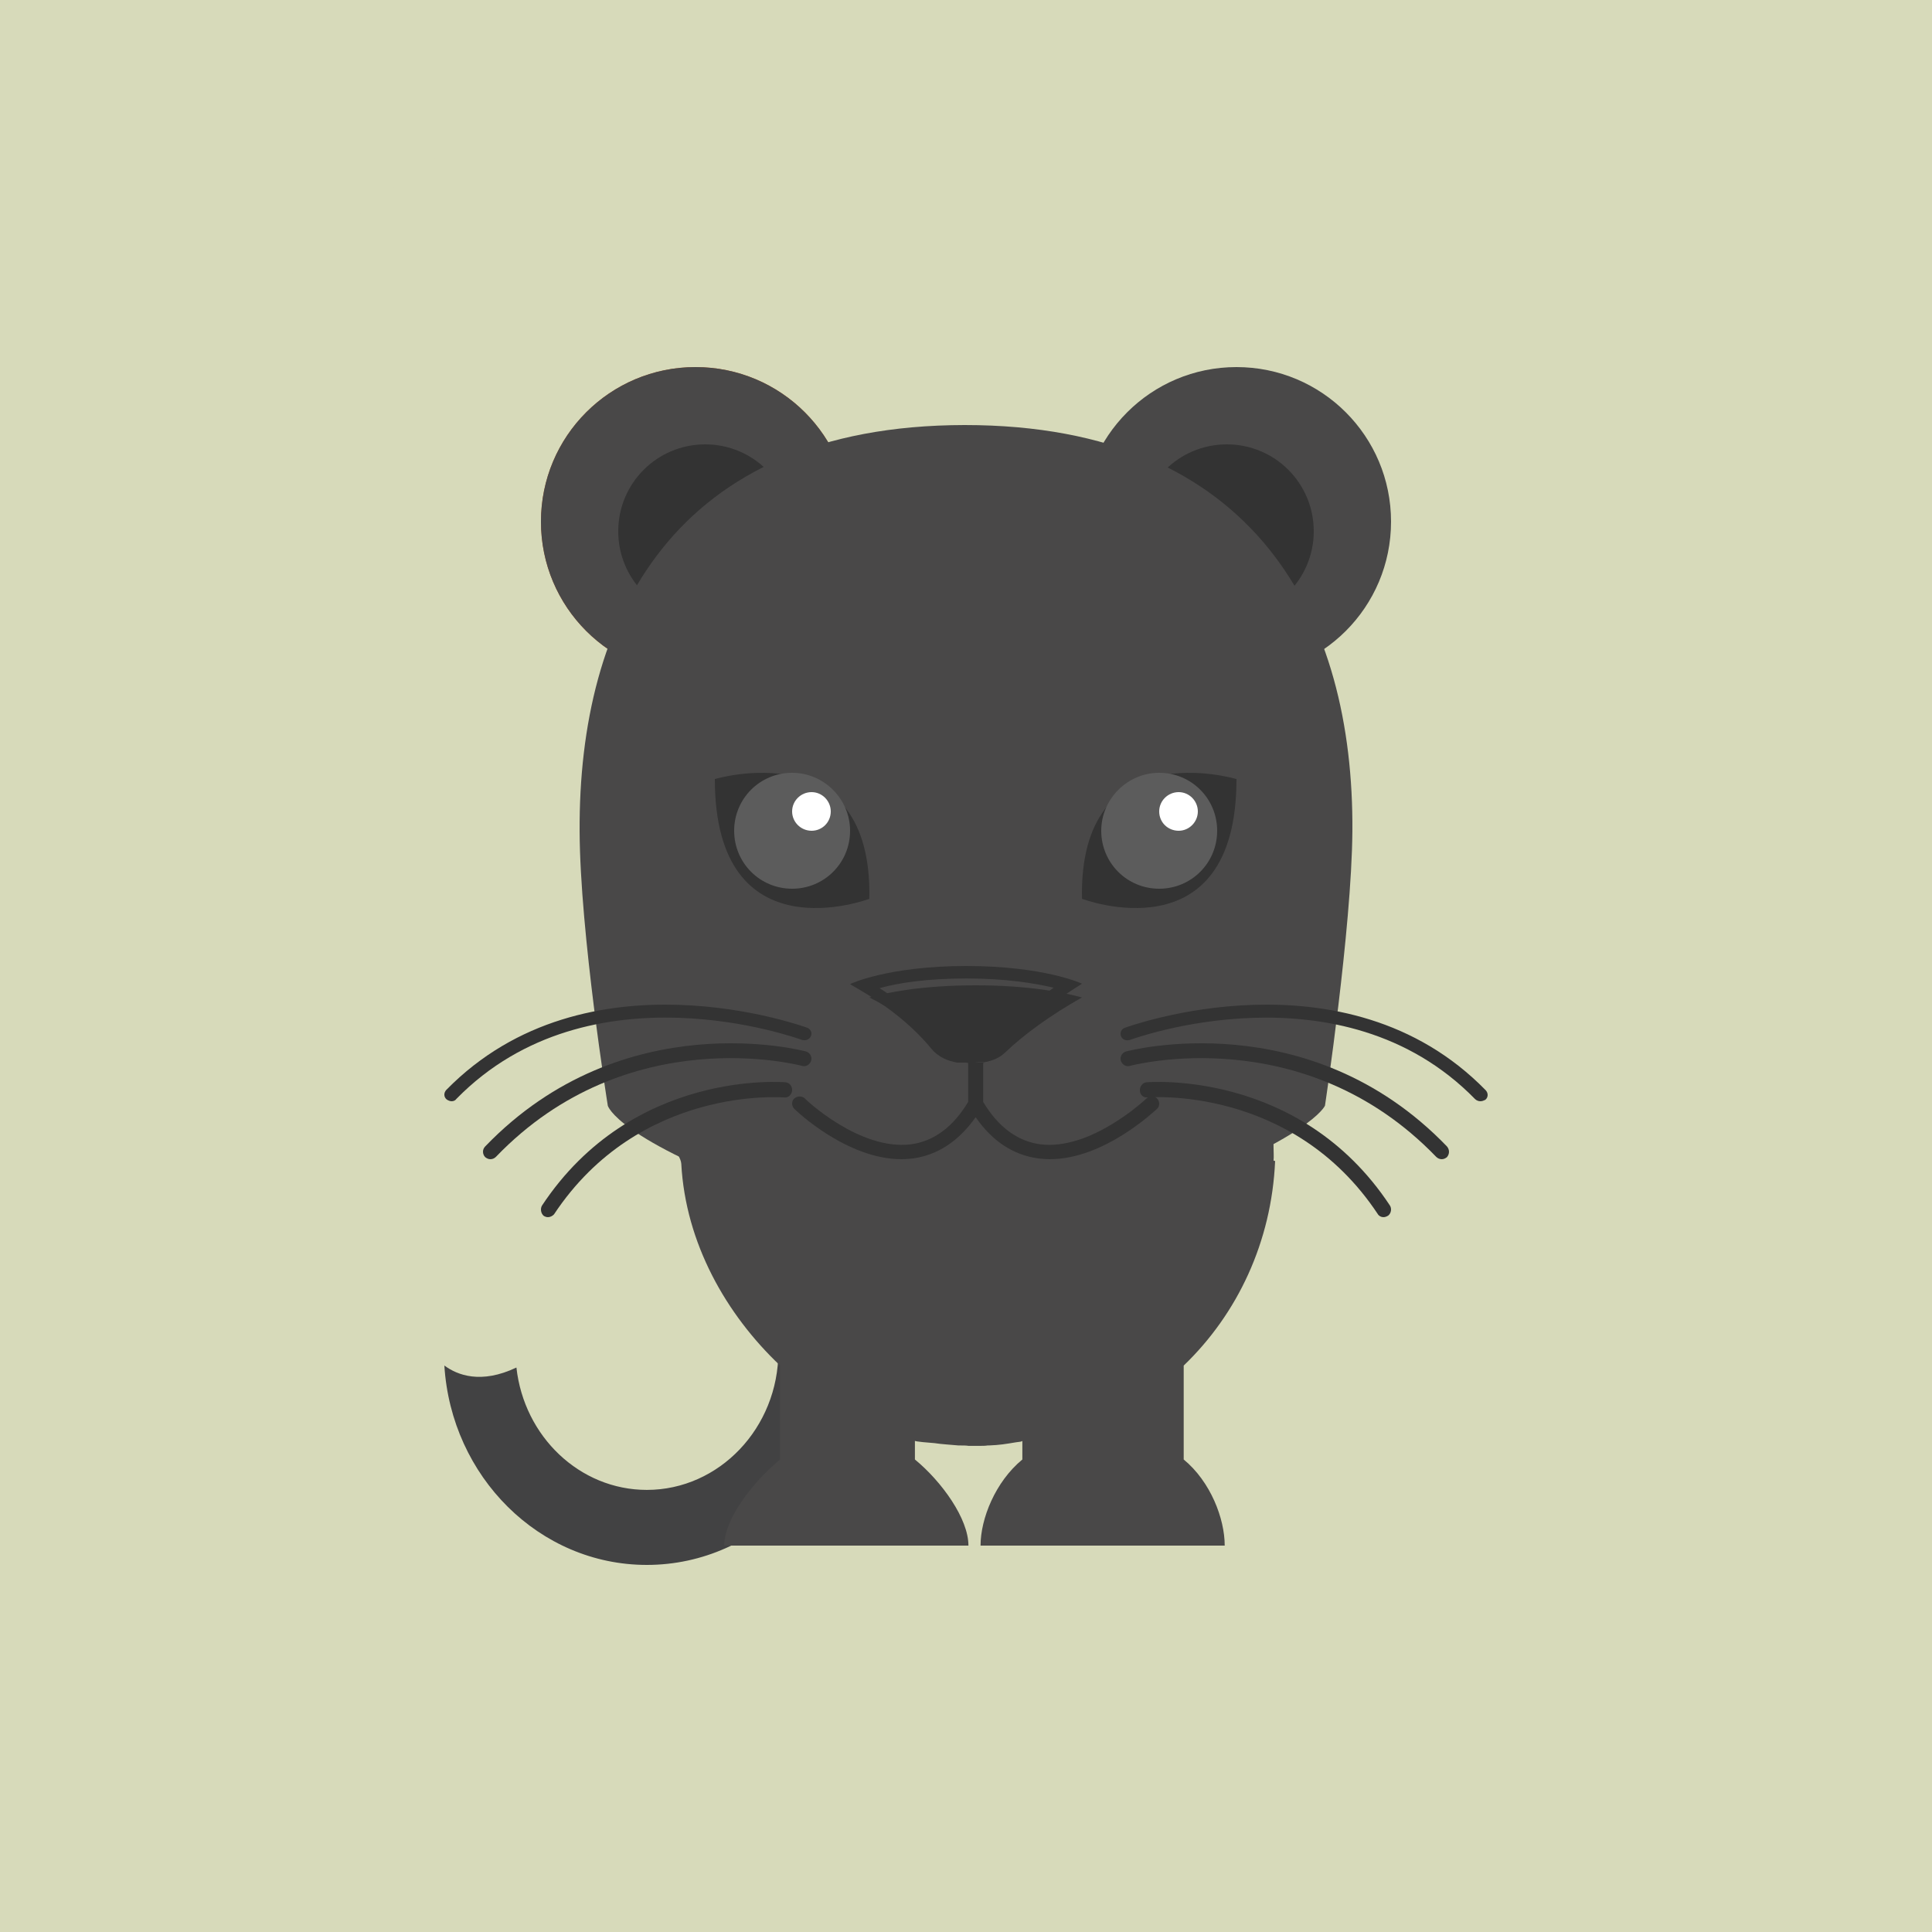 <?xml version="1.0" encoding="UTF-8"?>
<svg width="100px" height="100px" viewBox="0 0 100 100" version="1.1" xmlns="http://www.w3.org/2000/svg" xmlns:xlink="http://www.w3.org/1999/xlink">
    <!-- Generator: Sketch 54.1 (76490) - https://sketchapp.com -->
    <title>panther</title>
    <desc>Created with Sketch.</desc>
    <g id="panther" stroke="none" stroke-width="1" fill="none" fill-rule="evenodd">
        <rect id="Rectangle" fill="#D7DABA" x="0" y="0" width="100" height="100"></rect>
        <g id="icons8-black_jaguar" fill-rule="nonzero">
            <path d="M26.581,70.527 C26.544,70.271 26.525,70.015 26.525,69.74 C26.525,68.952 26.656,68.204 26.9,67.475 C27.219,66.51 26.75,65.447 25.831,65.113 C24.913,64.758 23.9,65.27 23.581,66.235 C23.206,67.357 23,68.538 23,69.74 C23,69.976 23.019,70.212 23.038,70.429 C23.675,70.921 24.838,71.374 26.581,70.527" id="Path" fill="#333333"></path>
            <path d="M100,50 C100,77.61 77.61,100 50,100 C22.39,100 0,77.61 0,50 C0,22.39 22.39,0 50,0 C77.61,0 100,22.39 100,50" id="Path" fill="#D7DABA"></path>
            <path d="M42.145,68 C41.118,68 40.289,68.872 40.289,69.952 C40.289,73.898 37.23,77.117 33.48,77.117 C30.007,77.117 27.125,74.355 26.73,70.783 C24.895,71.655 23.671,71.177 23,70.679 C23.355,76.431 27.914,81 33.48,81 C39.283,81 44,76.037 44,69.931 C44,68.872 43.171,68 42.145,68" id="Path" fill="#424243"></path>
            <path d="M66,60.094 C66,60.094 65.919,60.074 65.919,60.074 C65.939,59.852 65.919,59.63 65.919,59.408 C65.919,50.897 58.983,44 50.449,44 C41.916,44 35,50.897 35,59.408 C35,59.691 35.243,59.953 35.263,60.235 C35.485,64.35 37.588,68.04 40.379,70.682 L40.379,75.543 C38.984,76.692 37.487,78.608 37.487,80 L50.126,80 C50.126,78.608 48.751,76.692 47.356,75.543 L47.356,74.575 C47.356,74.615 48.083,74.676 48.367,74.696 C48.751,74.756 49.196,74.776 49.62,74.817 C49.641,74.817 49.721,74.817 49.742,74.817 C49.863,74.817 50.005,74.817 50.126,74.837 C50.227,74.837 50.328,74.837 50.429,74.837 C50.53,74.837 50.631,74.837 50.733,74.837 C50.854,74.837 50.995,74.837 51.117,74.817 C51.137,74.817 51.157,74.817 51.177,74.817 C51.744,74.797 52.087,74.736 52.573,74.655 C52.755,74.635 52.917,74.615 52.917,74.575 L52.917,75.543 C51.521,76.692 50.753,78.608 50.753,80 L63.391,80 C63.391,78.608 62.663,76.692 61.268,75.543 L61.268,70.682 C64.059,68 65.818,64.269 66,60.094" id="Path" fill="#494848"></path>
            <path d="M48,60.996 L48,60.996 C48,60.996 48,61.016 48,60.996 C48,61.016 48,60.996 48,60.996" id="Path" fill="#0B191C"></path>
            <path d="M49.98,60 C49.98,60 49.98,60 49.98,60 C50,60 50.02,60 50.02,60 L50.02,49.493 L50.02,43 C50,43 50,43 49.98,43 L49.98,49.493 L49.98,60 Z" id="Path" fill="#A94825"></path>
            <path d="M44,27 C44,31.423 40.423,35 36,35 C31.577,35 28,31.423 28,27 C28,22.577 31.577,19 36,19 C40.423,19 44,22.577 44,27" id="Path" fill="#AF5C2B"></path>
            <path d="M41,27.5 C41,29.97 38.989,32 36.5,32 C34.011,32 32,29.989 32,27.5 C32,25.011 34.011,23 36.5,23 C38.989,23 41,25.011 41,27.5" id="Path" fill="#4A1C12"></path>
            <path d="M72,27 C72,31.423 68.423,35 64,35 C59.577,35 56,31.423 56,27 C56,22.577 59.577,19 64,19 C68.423,19 72,22.577 72,27" id="Path" fill="#494848"></path>
            <path d="M68,27.5 C68,29.97 65.989,32 63.5,32 C61.011,32 59,29.989 59,27.5 C59,25.011 61.011,23 63.5,23 C65.989,23 68,25.011 68,27.5" id="Path" fill="#333333"></path>
            <path d="M44,27 C44,31.423 40.423,35 36,35 C31.577,35 28,31.423 28,27 C28,22.577 31.577,19 36,19 C40.423,19 44,22.577 44,27" id="Path" fill="#494848"></path>
            <path d="M41,27.5 C41,29.97 38.989,32 36.5,32 C34.011,32 32,29.989 32,27.5 C32,25.011 34.011,23 36.5,23 C38.989,23 41,25.011 41,27.5" id="Path" fill="#333333"></path>
            <path d="M50.01,26 C50.01,26 49.99,26 49.99,26 C49.99,26 49.99,26 50.01,26 L50.01,26 Z" id="Path" fill="#A94825"></path>
            <path d="M50.02,43 L50.02,26 C50.02,26 50,26 50,26 C50,26 49.98,26 49.98,26 L49.98,43 C49.98,43 50,43 50.02,43" id="Path" fill="#A94825"></path>
            <path d="M49.98,60 C49.98,60 49.98,60 49.98,60 C50,60 50.02,60 50.02,60 L50.02,49.493 L50.02,43 C50,43 50,43 49.98,43 L49.98,49.493 L49.98,60 Z" id="Path" fill="#A94825"></path>
            <path d="M49.93,22 L49.93,22.102 L50.19,22.102 L49.93,22.102 L49.93,22 C34.778,22.02 29.941,32.078 30.001,43.029 C30.021,48.271 31.46,57.231 31.46,57.231 C31.46,57.231 31.92,58.978 40.175,61.945 C40.175,61.945 47.651,63.936 50.19,63.997 C52.848,64.058 56.107,63.245 58.945,62.27 C59.265,62.168 59.585,62.046 59.585,61.945 L59.585,61.945 C67.84,58.958 68.58,57.231 68.58,57.231 C68.58,57.231 69.959,48.108 69.999,43.029 C70.079,32.078 65.082,22 49.93,22" id="Path" fill="#494848"></path>
            <path d="M37,40.325 C37,40.325 45.173,37.858 44.997,46.522 C44.997,46.522 37,49.559 37,40.325" id="Path" fill="#333333"></path>
            <path d="M44,43 C44,44.665 42.665,46 41,46 C39.335,46 38,44.665 38,43 C38,41.335 39.335,40 41,40 C42.645,40 44,41.355 44,43" id="Path" fill="#5C5C5C"></path>
            <path d="M43,42 C43,42.566 42.551,43 42.009,43 C41.449,43 41,42.547 41,42 C41,41.453 41.449,41 42.009,41 C42.551,41 43,41.453 43,42" id="Path" fill="#FFFFFF"></path>
            <path d="M64,40.325 C64,40.325 55.827,37.858 56.003,46.522 C56.003,46.522 64,49.559 64,40.325" id="Path" fill="#333333"></path>
            <path d="M57,43 C57,44.665 58.335,46 60,46 C61.665,46 63,44.665 63,43 C63,41.335 61.665,40 60,40 C58.355,40 57,41.355 57,43" id="Path" fill="#5C5C5C"></path>
            <path d="M60,42 C60,42.566 60.449,43 61.009,43 C61.551,43 62,42.547 62,42 C62,41.453 61.551,41 61.009,41 C60.449,41 60,41.453 60,42" id="Path" fill="#FFFFFF"></path>
            <path d="M50.015,55 C49.54,54.924 49.128,54.733 48.859,54.429 C47.58,53.057 45.908,52.086 45,51.629 C45.867,51.381 47.683,51 50.51,51 C53.296,51 55.113,51.381 56,51.629 C54.411,52.524 53.008,53.533 52.038,54.467 C51.769,54.733 51.398,54.905 50.944,54.981 L50.015,54.981 L50.015,55 Z" id="Path" fill="#333333"></path>
            <path d="M50.02,50.646 C52.079,50.646 53.584,50.896 54.535,51.125 C53.228,52.021 52.119,52.958 51.267,53.896 C51.049,54.125 50.772,54.292 50.416,54.375 L49.604,54.375 C49.188,54.292 48.871,54.125 48.673,53.875 C47.683,52.646 46.436,51.729 45.525,51.146 C46.495,50.875 47.98,50.646 50.02,50.646 M50.02,50 C45.941,50 43.98,50.938 44,50.938 L44,50.938 C44.04,51 46.515,52.208 48.198,54.271 C48.554,54.708 49.05,54.917 49.545,55 L50.475,55 C50.931,54.917 51.366,54.708 51.703,54.333 C53.465,52.396 55.98,50.958 56,50.917 C56.02,50.917 54.059,50 50.02,50" id="Shape" fill="#333333"></path>
            <path d="M50.11,57.036 C49.331,58.34 48.326,59.071 47.157,59.229 C44.491,59.565 41.682,56.897 41.661,56.858 C41.518,56.719 41.272,56.719 41.108,56.858 C40.964,56.996 40.964,57.233 41.108,57.391 C41.231,57.51 43.835,60 46.665,60 C46.87,60 47.055,59.98 47.26,59.96 C48.531,59.783 49.618,59.071 50.5,57.826 C51.361,59.071 52.448,59.783 53.74,59.96 C53.945,59.98 54.13,60 54.335,60 C57.165,60 59.769,57.49 59.892,57.391 C60.036,57.253 60.036,57.016 59.892,56.858 C59.749,56.7 59.503,56.719 59.339,56.858 C59.318,56.877 56.488,59.565 53.843,59.229 C52.674,59.071 51.669,58.34 50.89,57.036 L50.89,55.02 C50.91,55.02 50.951,55 50.972,55 L50.008,55 C50.049,55 50.069,55.02 50.11,55.02 L50.11,57.036 Z" id="Path" fill="#333333"></path>
            <path d="M23.374,57 C23.296,57 23.198,56.963 23.12,56.908 C22.963,56.78 22.963,56.561 23.1,56.414 C30.362,49.002 41.657,53.157 41.774,53.193 C41.97,53.266 42.048,53.468 41.97,53.633 C41.892,53.816 41.676,53.889 41.481,53.816 C41.363,53.779 30.558,49.807 23.629,56.872 C23.57,56.963 23.472,57 23.374,57" id="Path" fill="#333333"></path>
            <path d="M25.384,60 C25.281,60 25.198,59.959 25.116,59.896 C24.972,59.751 24.951,59.502 25.116,59.337 C32.283,51.894 41.634,54.402 41.716,54.423 C41.922,54.485 42.046,54.693 41.984,54.9 C41.922,55.107 41.716,55.232 41.51,55.169 C41.428,55.149 32.51,52.764 25.672,59.876 C25.59,59.959 25.487,60 25.384,60" id="Path" fill="#333333"></path>
            <path d="M28.364,63 C28.286,63 28.228,62.979 28.15,62.938 C27.995,62.814 27.956,62.566 28.053,62.401 C32.737,55.317 40.59,56.019 40.668,56.019 C40.862,56.04 41.018,56.226 40.998,56.453 C40.979,56.659 40.804,56.825 40.61,56.804 C40.532,56.804 33.107,56.164 28.675,62.855 C28.597,62.938 28.481,63 28.364,63" id="Path" fill="#333333"></path>
            <path d="M76.625,57 C76.528,57 76.43,56.963 76.351,56.89 C69.421,49.799 58.615,53.785 58.497,53.822 C58.301,53.896 58.086,53.804 58.027,53.639 C57.949,53.455 58.047,53.253 58.223,53.198 C58.341,53.161 69.636,48.991 76.9,56.431 C77.037,56.578 77.037,56.798 76.88,56.927 C76.802,56.963 76.723,57 76.625,57" id="Path" fill="#333333"></path>
            <path d="M74.624,60 C74.521,60 74.418,59.959 74.335,59.876 C67.474,52.764 58.572,55.149 58.49,55.169 C58.284,55.232 58.078,55.107 58.016,54.9 C57.954,54.693 58.078,54.485 58.284,54.423 C58.387,54.402 67.721,51.894 74.892,59.337 C75.036,59.502 75.036,59.73 74.892,59.896 C74.809,59.959 74.727,60 74.624,60" id="Path" fill="#333333"></path>
            <path d="M71.602,63 C71.486,63 71.369,62.938 71.311,62.835 C66.884,56.163 59.448,56.802 59.39,56.802 C59.176,56.822 59.002,56.658 59.002,56.452 C58.982,56.246 59.138,56.04 59.332,56.019 C59.409,56.019 67.253,55.319 71.932,62.382 C72.049,62.547 72.01,62.794 71.855,62.918 C71.758,62.979 71.68,63 71.602,63" id="Path" fill="#333333"></path>
        </g>
    </g>
</svg>